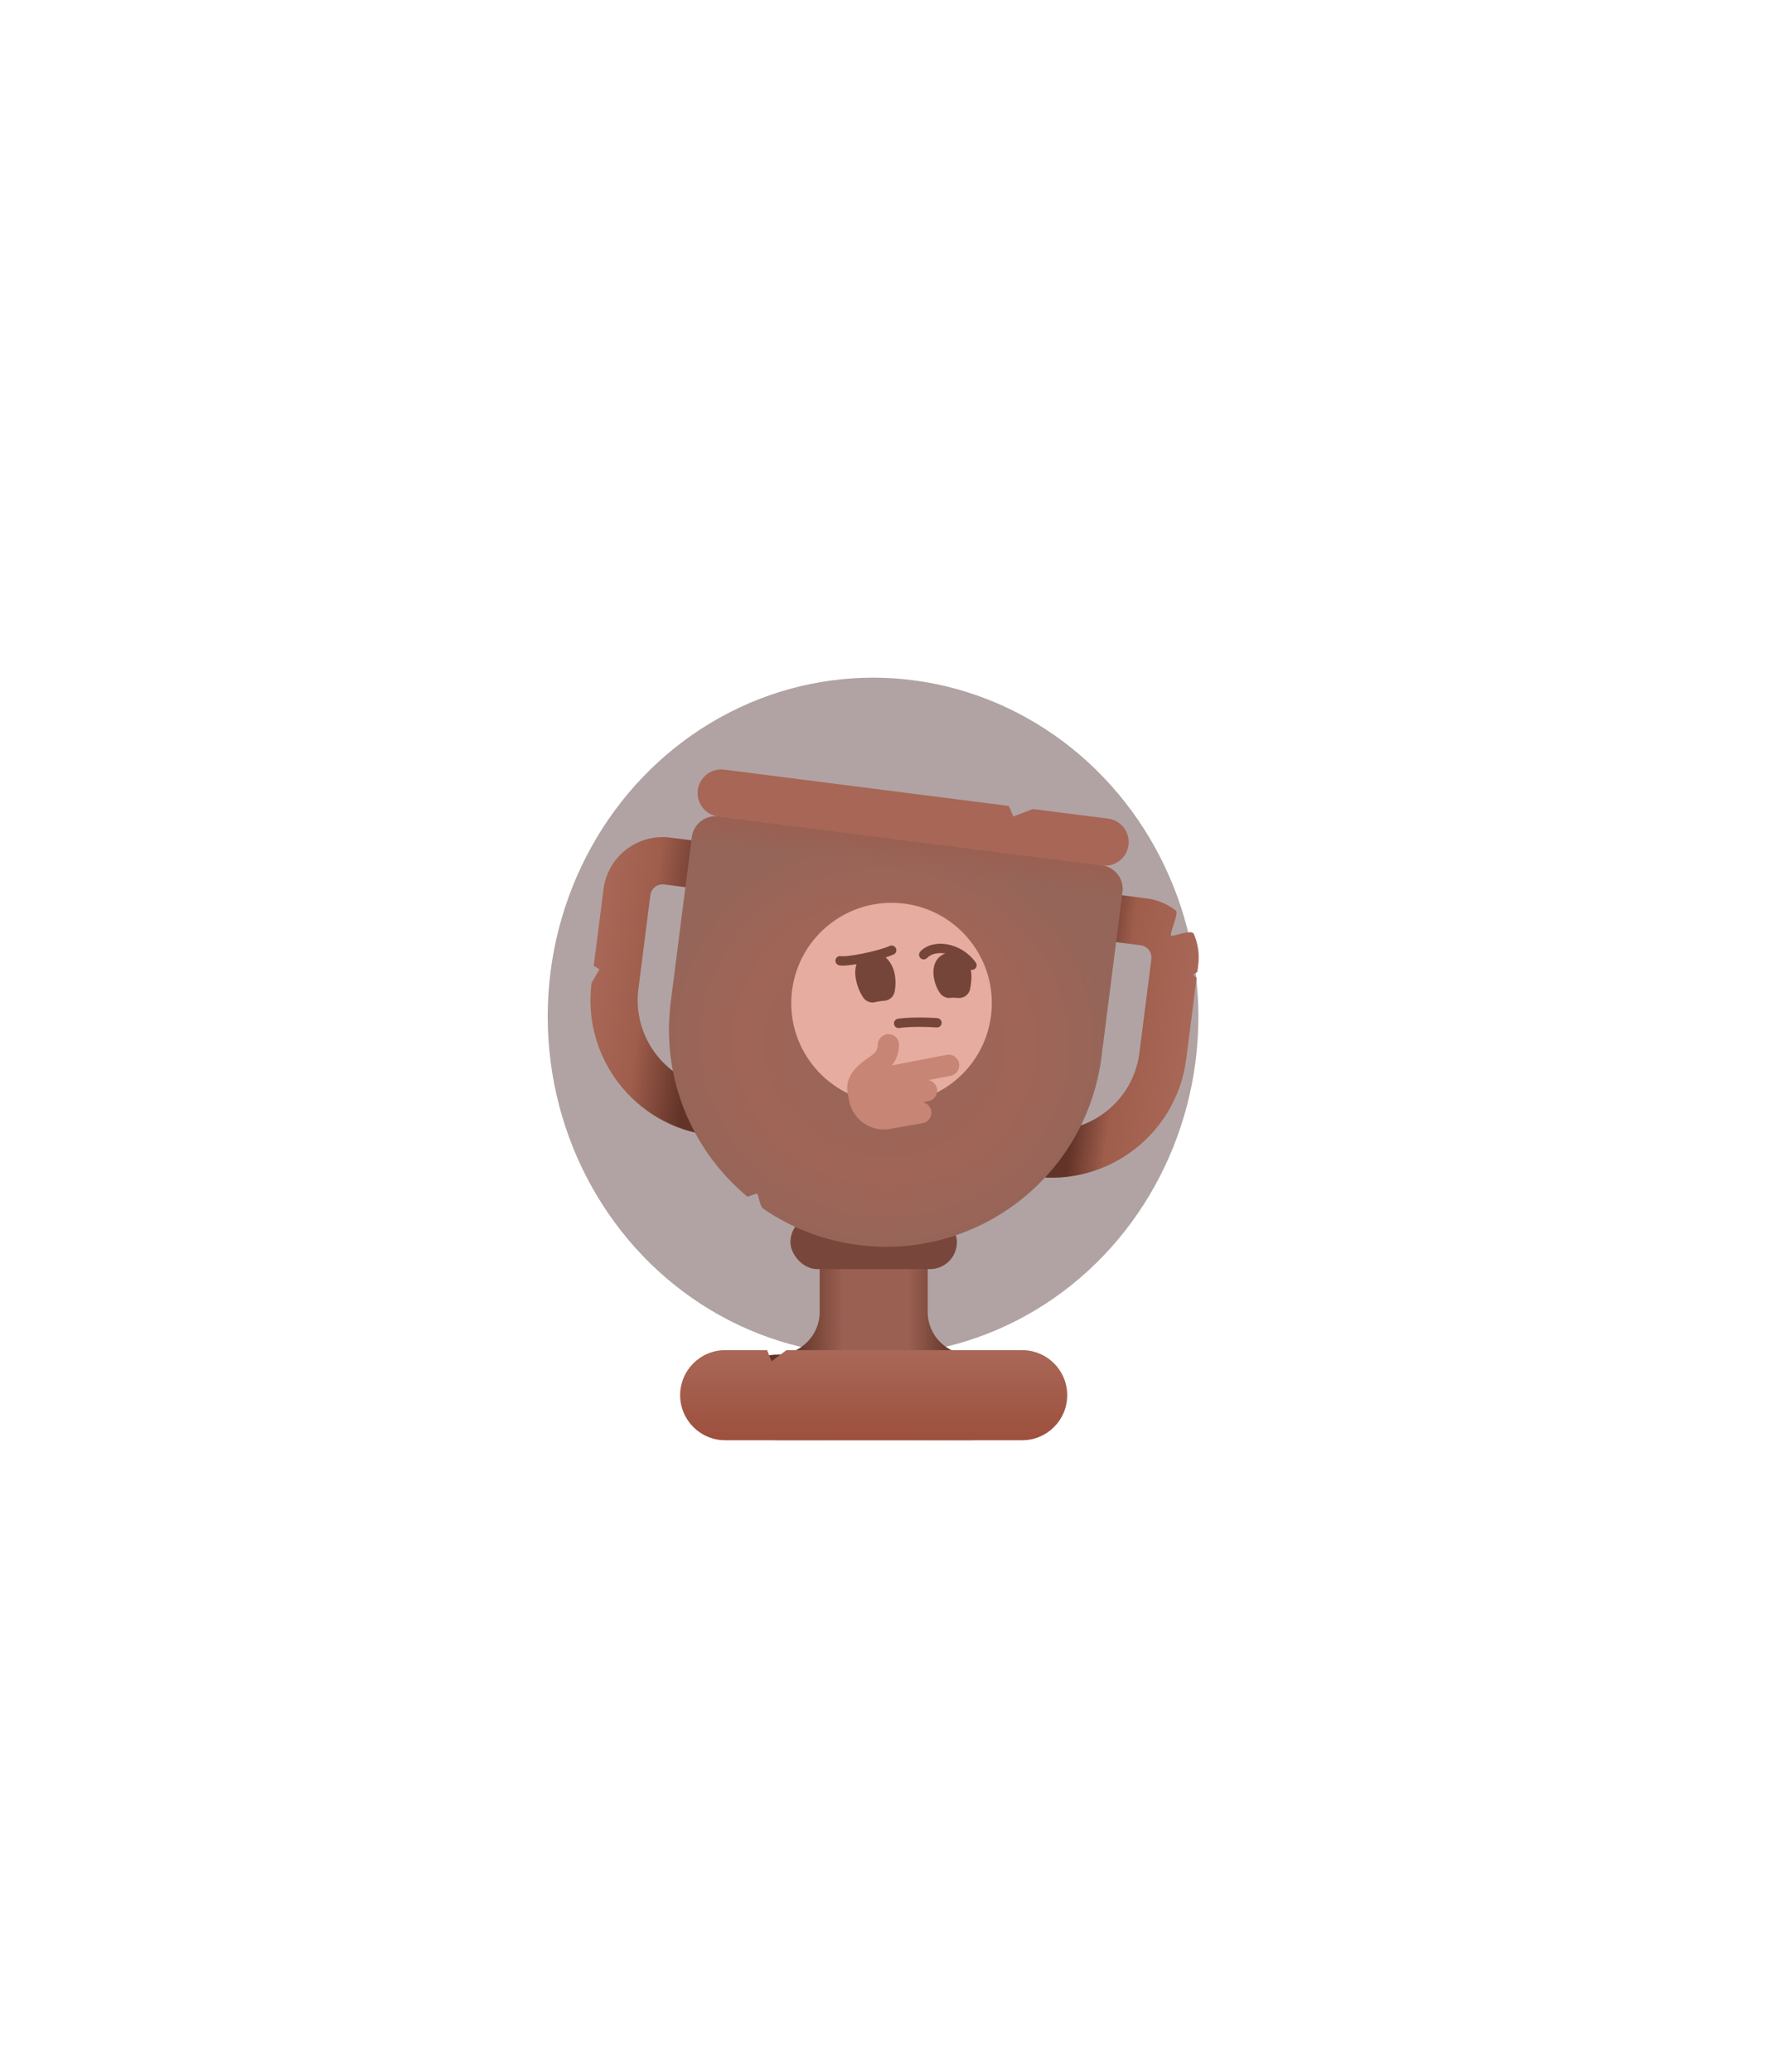 <svg width="592" height="694" viewBox="0 0 592 694" fill="none" xmlns="http://www.w3.org/2000/svg">
<g filter="url(#filter0_f_497_3771)">
<ellipse cx="292.5" cy="340.5" rx="109" ry="113.5" fill="#3D1B1B" fill-opacity="0.4"/>
</g>
<path fill-rule="evenodd" clip-rule="evenodd" d="M310.8 413.062C310.8 403.072 302.7 394.973 292.71 394.973V394.973C282.719 394.973 274.62 403.072 274.62 413.062V439.443C274.62 447.352 268.208 453.764 260.299 453.764V453.764C252.389 453.764 245.978 460.176 245.978 468.085V468.085C245.978 475.994 252.389 482.406 260.299 482.406H325.12C333.029 482.406 339.441 475.994 339.441 468.085V468.085C339.441 460.176 333.03 453.764 325.12 453.764V453.764C317.211 453.764 310.8 447.352 310.8 439.443V413.062Z" fill="url(#paint0_linear_497_3771)"/>
<g filter="url(#filter1_i_497_3771)">
<rect x="264.821" y="407.032" width="55.777" height="18.09" rx="9.045" fill="#78463A"/>
</g>
<path d="M227.889 467.332C227.889 459.006 234.638 452.257 242.963 452.257H257.001L258.501 456L263.501 452.257H342.457C350.783 452.257 357.532 459.006 357.532 467.332V467.332C357.532 475.657 350.783 482.406 342.457 482.406H242.963C234.638 482.406 227.889 475.657 227.889 467.332V467.332Z" fill="#A96757"/>
<path d="M227.889 467.332C227.889 459.006 234.638 452.257 242.963 452.257H257.001L258.501 456L263.501 452.257H342.457C350.783 452.257 357.532 459.006 357.532 467.332V467.332C357.532 475.657 350.783 482.406 342.457 482.406H242.963C234.638 482.406 227.889 475.657 227.889 467.332V467.332Z" fill="url(#paint1_linear_497_3771)"/>
<path fill-rule="evenodd" clip-rule="evenodd" d="M401.444 323.279C401.915 319.595 401.349 316.017 399.975 312.839C399.218 311.09 392.79 313.972 392.292 313.371C391.923 312.315 395.066 305.898 393.933 305.011C391.195 302.867 387.86 301.41 384.159 300.938L350.888 296.692L339.582 385.292L347.433 386.293L346.431 394.144C371.413 397.332 394.25 379.664 397.437 354.682L400.896 327.574L399.701 326.413L401.15 325.59L401.444 323.279ZM356.42 378.39L364.585 314.397L382.156 316.639C384.427 316.929 386.033 319.005 385.743 321.276L381.736 352.678C380.002 366.271 369.358 376.547 356.42 378.39Z" fill="url(#paint2_linear_497_3771)"/>
<path fill-rule="evenodd" clip-rule="evenodd" d="M202.189 297.853C203.585 286.911 213.588 279.172 224.53 280.568L257.802 284.814L246.496 373.414L238.646 372.412L237.644 380.262C212.662 377.075 194.994 354.238 198.182 329.256L200.814 324.725L198.919 323.475L202.189 297.853ZM231.931 362.505L240.097 298.512L222.527 296.269C220.256 295.98 218.18 297.586 217.89 299.857L213.883 331.259C212.148 344.852 219.87 357.471 231.931 362.505Z" fill="url(#paint3_linear_497_3771)"/>
<path d="M233.78 264.652C234.334 260.316 238.297 257.25 242.633 257.803L338 269.972L339.5 273.5L346.057 271L371.233 274.213C375.569 274.766 378.635 278.729 378.082 283.065C377.529 287.401 373.565 290.467 369.23 289.914L240.629 273.504C236.293 272.951 233.227 268.987 233.78 264.652Z" fill="#A86656"/>
<g filter="url(#filter2_i_497_3771)">
<path d="M231.767 280.437C232.326 276.055 236.333 272.955 240.715 273.514L369.146 289.902C373.528 290.462 376.628 294.468 376.069 298.851L369.02 354.094C363.935 393.942 327.51 422.123 287.662 417.038C275.778 415.521 264.931 411.217 255.696 404.866C254.466 404.021 254.094 399.866 253.594 399.866C253.094 399.866 250.594 400.866 250.412 400.866C245.813 397.042 241.709 392.67 238.189 387.866C237.469 386.884 236.774 385.884 236.104 384.866C226.881 370.862 222.429 353.618 224.718 335.68L231.767 280.437Z" fill="url(#paint4_radial_497_3771)"/>
<path d="M231.767 280.437C232.326 276.055 236.333 272.955 240.715 273.514L369.146 289.902C373.528 290.462 376.628 294.468 376.069 298.851L369.02 354.094C363.935 393.942 327.51 422.123 287.662 417.038C275.778 415.521 264.931 411.217 255.696 404.866C254.466 404.021 254.094 399.866 253.594 399.866C253.094 399.866 250.594 400.866 250.412 400.866C245.813 397.042 241.709 392.67 238.189 387.866C237.469 386.884 236.774 385.884 236.104 384.866C226.881 370.862 222.429 353.618 224.718 335.68L231.767 280.437Z" fill="url(#paint5_linear_497_3771)"/>
</g>
<g filter="url(#filter3_i_497_3771)">
<circle cx="298.693" cy="338.012" r="33.595" transform="rotate(4.287 298.693 338.012)" fill="#E6AC9F"/>
<path fill-rule="evenodd" clip-rule="evenodd" d="M316.729 321.403C314.016 320.95 311.765 321.64 310.63 322.873C310.044 323.511 309.052 323.552 308.415 322.966C307.778 322.379 307.736 321.387 308.323 320.75C310.422 318.469 313.922 317.74 317.303 318.32C320.744 318.909 324.341 320.879 326.901 324.396C327.411 325.096 327.256 326.077 326.556 326.587C326.165 326.871 325.687 326.949 325.252 326.84C325.678 329.039 325.379 331.462 325.037 333.247C324.658 335.22 322.799 336.55 320.809 336.273L320.809 336.273C320.805 336.272 320.764 336.267 320.676 336.259C320.589 336.252 320.479 336.244 320.349 336.237C320.09 336.222 319.787 336.211 319.494 336.206C319.193 336.201 318.944 336.204 318.778 336.212L318.777 336.212C317.317 336.511 315.79 335.919 314.92 334.662C313.619 332.782 312.761 330.181 312.721 327.849C312.701 326.686 312.876 325.159 313.725 323.784C314.424 322.651 315.467 321.817 316.729 321.403ZM279.939 323.477C280.125 322.632 280.961 322.097 281.807 322.283C281.89 322.301 282.143 322.328 282.626 322.315C283.081 322.302 283.651 322.258 284.317 322.183C285.647 322.032 287.287 321.765 289.007 321.421C292.485 320.726 296.109 319.752 298.1 318.864C298.891 318.512 299.818 318.867 300.171 319.658C300.523 320.449 300.168 321.376 299.377 321.728C298.628 322.062 297.715 322.395 296.704 322.716C297.874 323.711 298.674 325.028 299.146 326.23C300.107 328.676 300.243 331.617 299.722 334.211C299.366 335.985 297.806 337.243 296.023 337.242C295.969 337.246 295.887 337.253 295.776 337.265C295.512 337.293 295.163 337.336 294.799 337.388C294.431 337.44 294.084 337.496 293.816 337.547C293.705 337.569 293.625 337.586 293.575 337.597C291.968 338.156 290.173 337.57 289.211 336.147C287.801 334.063 286.784 331.21 286.57 328.691C286.48 327.621 286.503 326.278 286.955 324.98C286.143 325.111 285.372 325.219 284.67 325.298C283.95 325.38 283.285 325.433 282.712 325.449C282.169 325.464 281.603 325.449 281.133 325.346C280.287 325.16 279.752 324.323 279.939 323.477ZM293.517 337.612C293.517 337.612 293.523 337.61 293.536 337.607L293.52 337.611L293.517 337.612Z" fill="#764539"/>
<path fill-rule="evenodd" clip-rule="evenodd" d="M313.804 346.172C309.388 345.841 303.753 345.937 301.337 346.352C300.484 346.499 299.673 345.926 299.527 345.072C299.38 344.219 299.953 343.408 300.806 343.261C303.591 342.783 309.52 342.706 314.038 343.045C314.901 343.109 315.549 343.862 315.484 344.725C315.42 345.589 314.667 346.236 313.804 346.172Z" fill="#764539"/>
<path d="M297.841 348.417C299.804 348.521 301.31 350.204 301.205 352.174C301.116 353.843 300.812 355.644 299.772 357.449C299.482 357.953 299.15 358.432 298.776 358.89L317.15 355.344C319.08 354.972 320.945 356.241 321.315 358.179C321.685 360.117 320.421 361.99 318.49 362.363L311.038 363.801C312.424 364.05 313.588 365.118 313.895 366.587C314.297 368.518 313.064 370.413 311.14 370.818L309.23 371.219C310.614 371.515 311.745 372.628 311.998 374.113C312.329 376.058 311.027 377.905 309.089 378.238L302.41 379.387L298.257 380.151C291.812 381.336 285.633 377.051 284.455 370.58L283.966 367.891C283.915 367.61 283.884 367.329 283.871 367.051C283.826 366.79 283.809 366.52 283.824 366.245C283.919 364.457 284.474 362.701 285.776 360.941C286.996 359.291 288.798 357.737 291.22 356.107C292.713 355.103 293.321 354.377 293.611 353.874C293.88 353.406 294.041 352.846 294.097 351.796C294.202 349.825 295.878 348.312 297.841 348.417Z" fill="#C78576"/>
</g>
<defs>
<filter id="filter0_f_497_3771" x="-56.5" y="-13" width="698" height="707" filterUnits="userSpaceOnUse" color-interpolation-filters="sRGB">
<feFlood flood-opacity="0" result="BackgroundImageFix"/>
<feBlend mode="normal" in="SourceGraphic" in2="BackgroundImageFix" result="shape"/>
<feGaussianBlur stdDeviation="120" result="effect1_foregroundBlur_497_3771"/>
</filter>
<filter id="filter1_i_497_3771" x="264.821" y="407.032" width="55.776" height="18.09" filterUnits="userSpaceOnUse" color-interpolation-filters="sRGB">
<feFlood flood-opacity="0" result="BackgroundImageFix"/>
<feBlend mode="normal" in="SourceGraphic" in2="BackgroundImageFix" result="shape"/>
<feColorMatrix in="SourceAlpha" type="matrix" values="0 0 0 0 0 0 0 0 0 0 0 0 0 0 0 0 0 0 127 0" result="hardAlpha"/>
<feOffset/>
<feGaussianBlur stdDeviation="3.5"/>
<feComposite in2="hardAlpha" operator="arithmetic" k2="-1" k3="1"/>
<feColorMatrix type="matrix" values="0 0 0 0 0 0 0 0 0 0 0 0 0 0 0 0 0 0 0.25 0"/>
<feBlend mode="normal" in2="shape" result="effect1_innerShadow_497_3771"/>
</filter>
<filter id="filter2_i_497_3771" x="224.125" y="273.449" width="152.009" height="144.182" filterUnits="userSpaceOnUse" color-interpolation-filters="sRGB">
<feFlood flood-opacity="0" result="BackgroundImageFix"/>
<feBlend mode="normal" in="SourceGraphic" in2="BackgroundImageFix" result="shape"/>
<feColorMatrix in="SourceAlpha" type="matrix" values="0 0 0 0 0 0 0 0 0 0 0 0 0 0 0 0 0 0 127 0" result="hardAlpha"/>
<feOffset/>
<feGaussianBlur stdDeviation="18"/>
<feComposite in2="hardAlpha" operator="arithmetic" k2="-1" k3="1"/>
<feColorMatrix type="matrix" values="0 0 0 0 0.383 0 0 0 0 0.203 0 0 0 0 0.158 0 0 0 1 0"/>
<feBlend mode="normal" in2="shape" result="effect1_innerShadow_497_3771"/>
</filter>
<filter id="filter3_i_497_3771" x="265.097" y="302.416" width="67.193" height="77.932" filterUnits="userSpaceOnUse" color-interpolation-filters="sRGB">
<feFlood flood-opacity="0" result="BackgroundImageFix"/>
<feBlend mode="normal" in="SourceGraphic" in2="BackgroundImageFix" result="shape"/>
<feColorMatrix in="SourceAlpha" type="matrix" values="0 0 0 0 0 0 0 0 0 0 0 0 0 0 0 0 0 0 127 0" result="hardAlpha"/>
<feOffset dy="-2"/>
<feGaussianBlur stdDeviation="1"/>
<feComposite in2="hardAlpha" operator="arithmetic" k2="-1" k3="1"/>
<feColorMatrix type="matrix" values="0 0 0 0 0.384 0 0 0 0 0.204 0 0 0 0 0.157 0 0 0 0.76 0"/>
<feBlend mode="normal" in2="shape" result="effect1_innerShadow_497_3771"/>
</filter>
<linearGradient id="paint0_linear_497_3771" x1="248.239" y1="458.287" x2="337.18" y2="458.287" gradientUnits="userSpaceOnUse">
<stop offset="0.201" stop-color="#623428"/>
<stop offset="0.386" stop-color="#9A6052"/>
<stop offset="0.631" stop-color="#9A6052"/>
<stop offset="0.801" stop-color="#623428"/>
</linearGradient>
<linearGradient id="paint1_linear_497_3771" x1="292.71" y1="452.257" x2="292.71" y2="482.406" gradientUnits="userSpaceOnUse">
<stop stop-color="#9D503D" stop-opacity="0"/>
<stop offset="1" stop-color="#9D503D"/>
</linearGradient>
<linearGradient id="paint2_linear_497_3771" x1="363.052" y1="347.255" x2="398.193" y2="351.739" gradientUnits="userSpaceOnUse">
<stop stop-color="#623428"/>
<stop offset="0.339" stop-color="#9F5D4C"/>
<stop offset="1" stop-color="#A96757"/>
</linearGradient>
<linearGradient id="paint3_linear_497_3771" x1="233.33" y1="330.702" x2="198.189" y2="326.217" gradientUnits="userSpaceOnUse">
<stop stop-color="#623428"/>
<stop offset="0.5" stop-color="#9F5D4C"/>
<stop offset="1" stop-color="#A96757"/>
</linearGradient>
<radialGradient id="paint4_radial_497_3771" cx="0" cy="0" r="1" gradientUnits="userSpaceOnUse" gradientTransform="translate(296.296 349.373) rotate(97.272) scale(72.359 77.156)">
<stop stop-color="#956559"/>
<stop offset="0.609" stop-color="#A06556"/>
<stop offset="1" stop-color="#956559"/>
</radialGradient>
<linearGradient id="paint5_linear_497_3771" x1="304.93" y1="281.709" x2="303.642" y2="291.802" gradientUnits="userSpaceOnUse">
<stop stop-color="#9A6052"/>
<stop offset="1" stop-color="#9A6052" stop-opacity="0"/>
</linearGradient>
</defs>
</svg>
